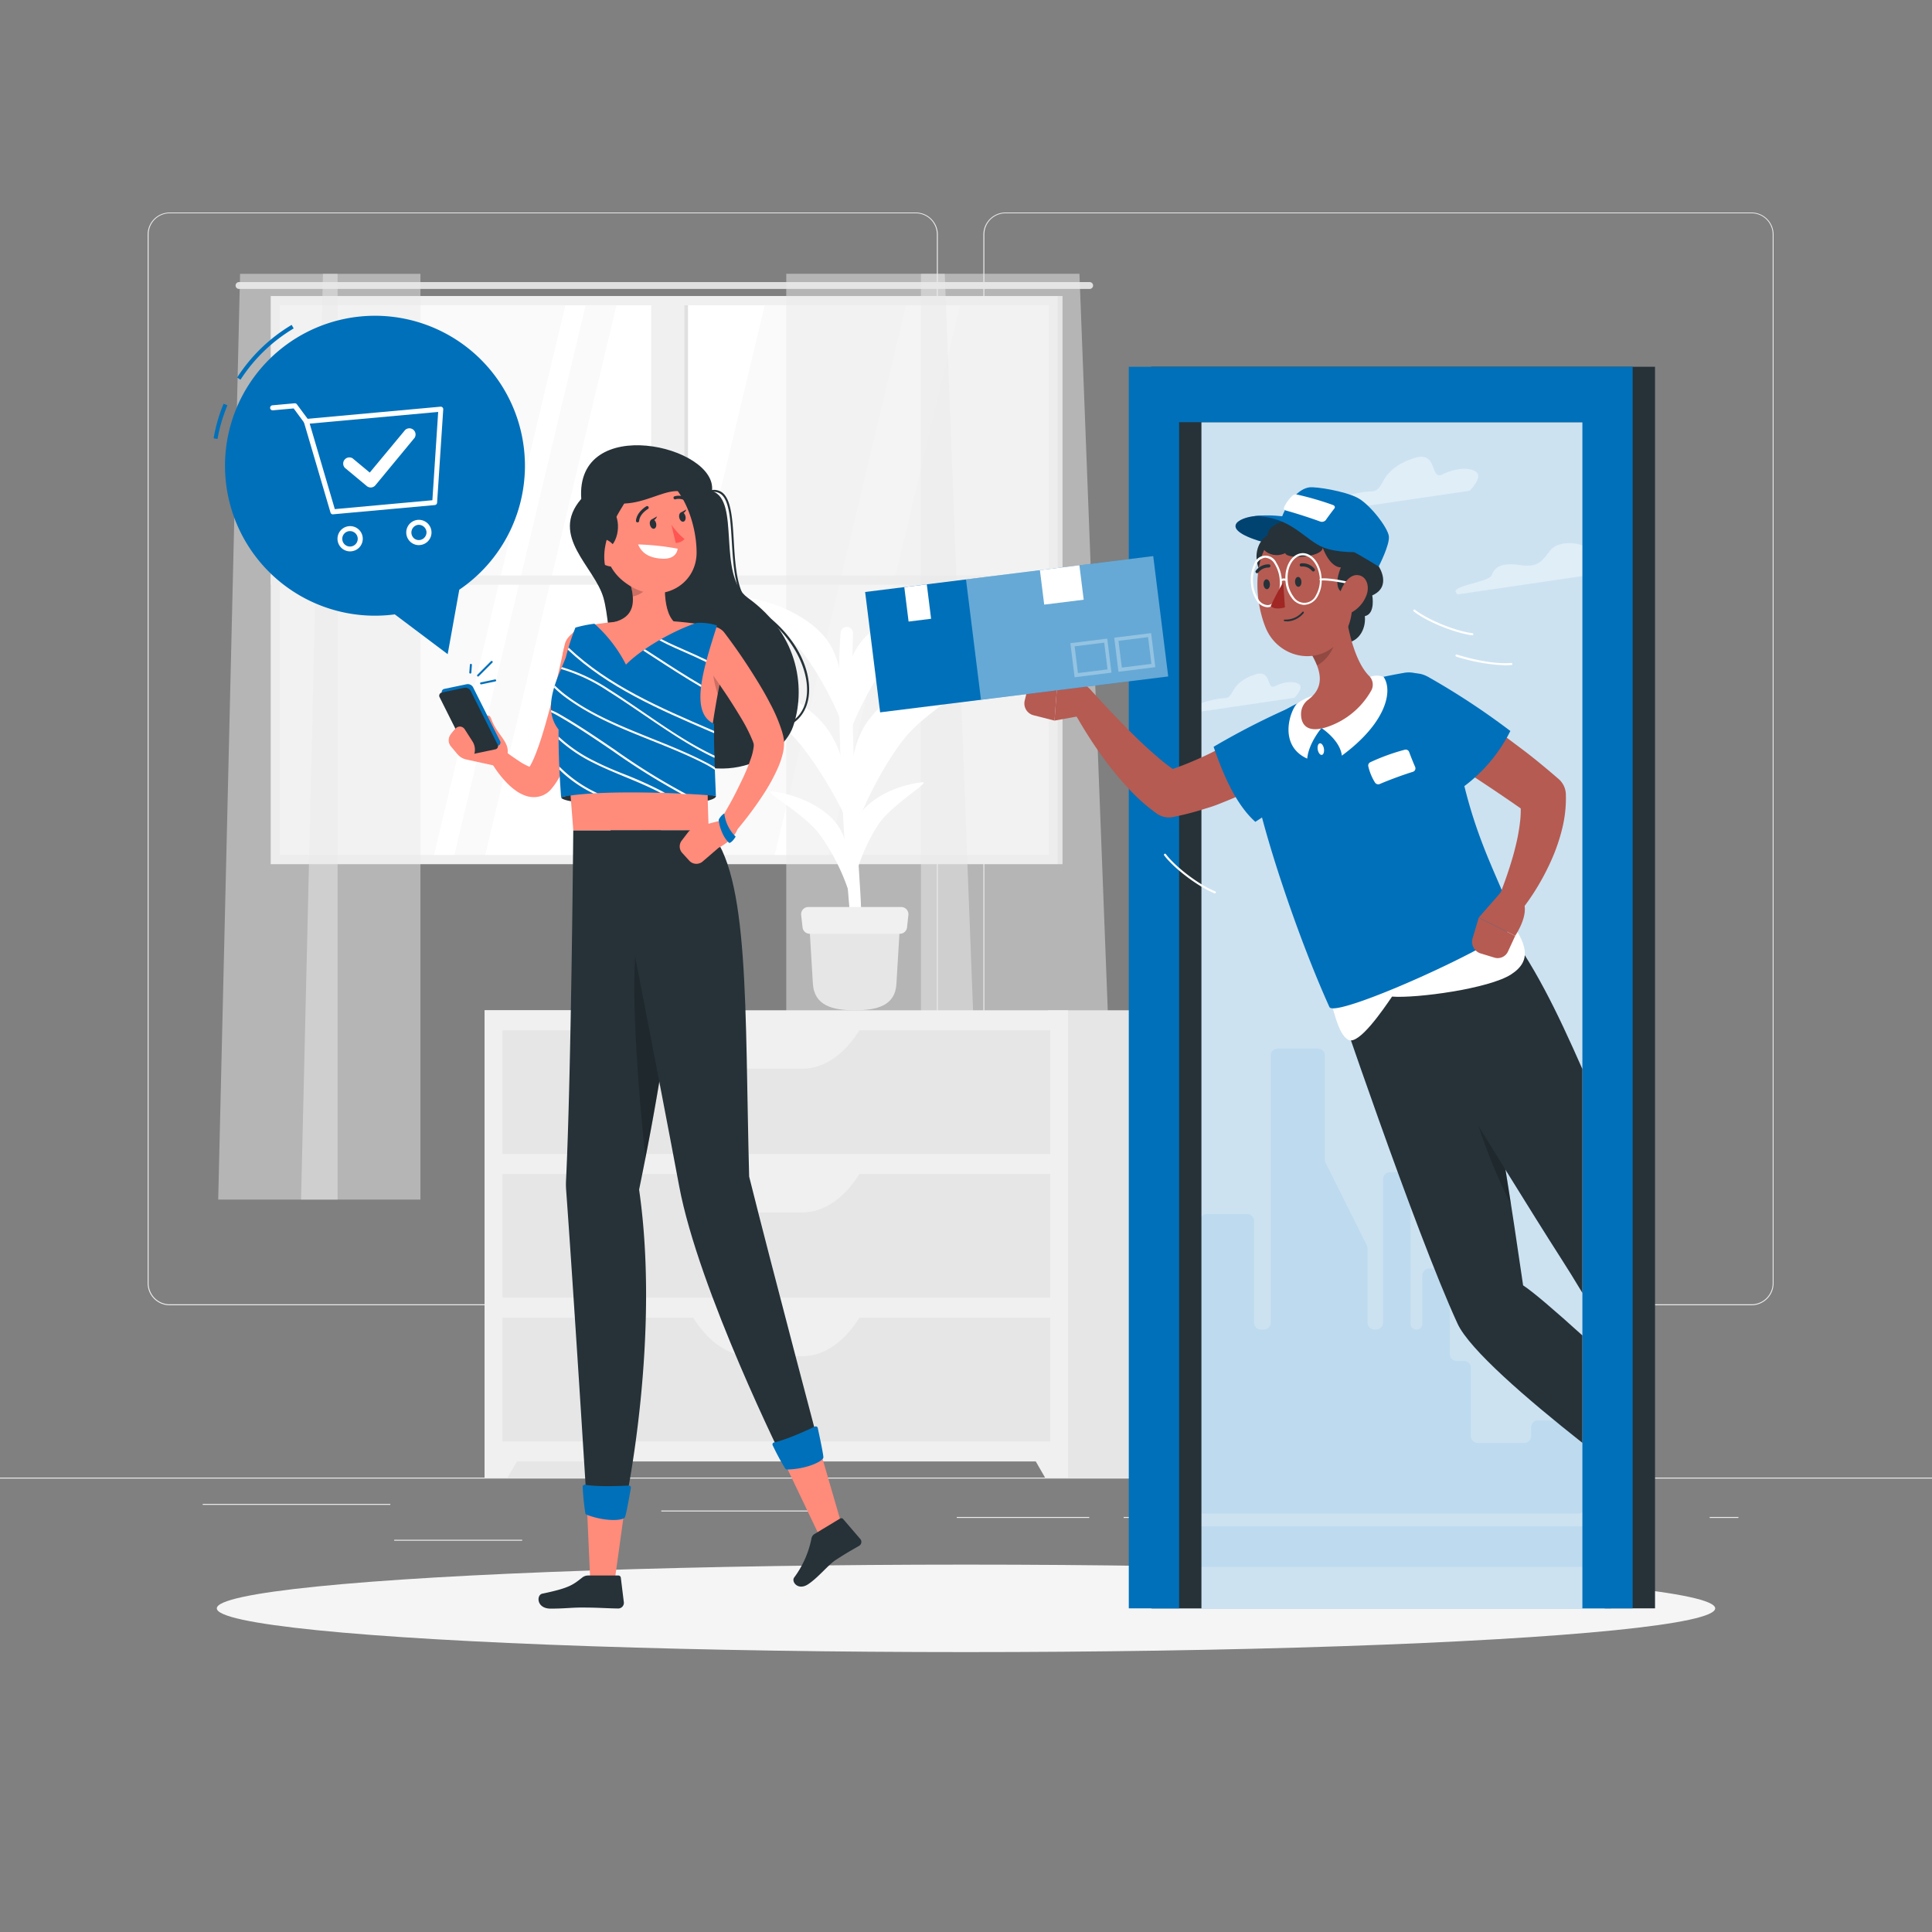 <svg xmlns="http://www.w3.org/2000/svg" viewBox="0 0 500 500"><rect x="0" y="0" width="500" height="500" fill="#808080" stroke="none"/><g id="freepik--background-complete--inject-67"><rect y="382.4" width="500" height="0.25" style="fill:#ebebeb"></rect><rect x="102.02" y="398.49" width="33.12" height="0.25" style="fill:#ebebeb"></rect><rect x="171.14" y="390.92" width="43.55" height="0.25" style="fill:#ebebeb"></rect><rect x="52.46" y="389.21" width="48.56" height="0.25" style="fill:#ebebeb"></rect><rect x="247.61" y="392.59" width="34.29" height="0.25" style="fill:#ebebeb"></rect><rect x="442.46" y="392.59" width="7.44" height="0.25" style="fill:#ebebeb"></rect><rect x="290.8" y="392.59" width="48.57" height="0.25" style="fill:#ebebeb"></rect><rect x="326.62" y="396.81" width="93.68" height="0.25" style="fill:#ebebeb"></rect><path d="M237,337.8H43.91a5.71,5.71,0,0,1-5.7-5.71V60.66A5.71,5.71,0,0,1,43.91,55H237a5.71,5.71,0,0,1,5.71,5.71V332.09A5.71,5.71,0,0,1,237,337.8ZM43.91,55.2a5.46,5.46,0,0,0-5.45,5.46V332.09a5.46,5.46,0,0,0,5.45,5.46H237a5.47,5.47,0,0,0,5.46-5.46V60.66A5.47,5.47,0,0,0,237,55.2Z" style="fill:#ebebeb"></path><path d="M453.31,337.8H260.21a5.72,5.72,0,0,1-5.71-5.71V60.66A5.72,5.72,0,0,1,260.21,55h193.1A5.71,5.71,0,0,1,459,60.66V332.09A5.71,5.71,0,0,1,453.31,337.8ZM260.21,55.2a5.47,5.47,0,0,0-5.46,5.46V332.09a5.47,5.47,0,0,0,5.46,5.46h193.1a5.47,5.47,0,0,0,5.46-5.46V60.66a5.47,5.47,0,0,0-5.46-5.46Z" style="fill:#ebebeb"></path><rect x="71.45" y="78" width="200.95" height="144.26" style="fill:#fafafa"></rect><polygon points="125.33 222.26 159.79 78 198.15 78 163.69 222.26 125.33 222.26" style="fill:#fff"></polygon><polygon points="200.25 222.26 234.71 78 248.7 78 214.24 222.26 200.25 222.26" style="fill:#fff"></polygon><polygon points="112.09 222.26 146.56 78 151.81 78 117.34 222.26 112.09 222.26" style="fill:#fff"></polygon><path d="M282,73H61.86a.89.89,0,0,0-.89.89h0a.89.89,0,0,0,.89.89H282a.89.89,0,0,0,.89-.89h0A.89.89,0,0,0,282,73Z" style="fill:#e0e0e0"></path><rect x="168.52" y="77.69" width="8.57" height="144.88" transform="translate(345.62 300.25) rotate(180)" style="fill:#f0f0f0"></rect><rect x="177.1" y="77.69" width="0.96" height="144.88" transform="translate(355.15 300.25) rotate(180)" style="fill:#e0e0e0"></rect><rect x="170.73" y="48.26" width="2.38" height="203.73" transform="translate(21.79 322.05) rotate(-90)" style="fill:#f0f0f0"></rect><path d="M273.79,221.27h0V76.61H70.06V221.27h0v2.38H273.79Zm-201.35,0V79h199V221.27Z" style="fill:#f0f0f0"></path><rect x="273.79" y="76.61" width="1.19" height="147.04" transform="translate(548.77 300.26) rotate(180)" style="fill:#e0e0e0"></rect><polygon points="238.34 70.85 238.34 310.45 288.57 310.45 279.36 70.85 238.34 70.85" style="fill:#ebebeb;opacity:0.5"></polygon><polygon points="203.48 70.85 203.48 310.45 253.71 310.45 244.5 70.85 203.48 70.85" style="fill:#ebebeb;opacity:0.5"></polygon><polygon points="87.37 70.86 87.37 310.45 56.47 310.45 62.13 70.86 87.37 70.86" style="fill:#ebebeb;opacity:0.5"></polygon><polygon points="108.81 70.86 108.81 310.45 77.91 310.45 83.58 70.86 108.81 70.86" style="fill:#ebebeb;opacity:0.5"></polygon><rect x="125.41" y="261.46" width="35.83" height="120.94" transform="translate(286.64 643.86) rotate(180)" style="fill:#e6e6e6"></rect><polygon points="131.37 382.4 125.41 382.4 125.41 371.52 137.62 371.52 131.37 382.4" style="fill:#f0f0f0"></polygon><rect x="271.22" y="261.46" width="35.83" height="120.94" transform="translate(578.26 643.86) rotate(180)" style="fill:#e6e6e6"></rect><rect x="125.41" y="261.46" width="151.01" height="116.76" transform="translate(401.83 639.68) rotate(180)" style="fill:#f0f0f0"></rect><rect x="130.03" y="266.64" width="141.76" height="32.02" transform="translate(401.83 565.29) rotate(180)" style="fill:#e6e6e6"></rect><path d="M194.22,276.59h13.39c5.82,0,11.38-3.95,15.38-10.93H178.84C182.84,272.64,188.4,276.59,194.22,276.59Z" style="fill:#f0f0f0"></path><polygon points="270.46 382.4 276.42 382.4 276.42 371.52 264.21 371.52 270.46 382.4" style="fill:#f0f0f0"></polygon><rect x="130.03" y="303.83" width="141.76" height="32.02" transform="translate(401.83 639.68) rotate(180)" style="fill:#e6e6e6"></rect><path d="M194.22,313.78h13.39c5.82,0,11.38-3.95,15.38-10.92H178.84C182.84,309.83,188.4,313.78,194.22,313.78Z" style="fill:#f0f0f0"></path><rect x="130.03" y="341.02" width="141.76" height="32.02" transform="translate(401.83 714.07) rotate(180)" style="fill:#e6e6e6"></rect><path d="M194.22,351h13.39c5.82,0,11.38-4,15.38-10.93H178.84C182.84,347,188.4,351,194.22,351Z" style="fill:#f0f0f0"></path><path d="M220.24,239.47c-2.31-23.94-3.92-62.79-2.67-75.79a1.65,1.65,0,0,1,.65-1.13h0a1.6,1.6,0,0,1,2.54,1.34c-.22,6.44-.47,22.54.9,50.3.68,13.82,1.67,23.29,1,25.28Z" style="fill:#fff"></path><path d="M213.62,188c-5.28-6.79-16.2-12.16-27.39-13-4.4-.33,13.25,8.44,20.52,17.19,5.64,6.79,11.95,18,14.06,24.09C219.58,203.66,218.9,194.77,213.62,188Z" style="fill:#fff"></path><path d="M224.67,186.51c5.47-7.61,18.08-13.46,31.73-14.12,5.36-.26-15,9.29-22.64,19.07-5.91,7.61-12,20.2-13.63,27.11C219.73,204.24,219.21,194.12,224.67,186.51Z" style="fill:#fff"></path><path d="M214,165.59c-4.17-5.67-13.37-10.32-23.13-11.28-3.83-.37,11.05,7.22,16.82,14.53,4.49,5.68,9.26,15,10.69,20C218.14,178.53,218.15,171.26,214,165.59Z" style="fill:#fff"></path><path d="M222.38,166.75c4.63-6.44,15.31-11.4,26.86-12,4.54-.22-12.72,7.87-19.16,16.16-5,6.43-10.14,17.1-11.55,23C218.19,181.76,217.75,173.2,222.38,166.75Z" style="fill:#fff"></path><path d="M216.78,213.55c-3-4.28-9.78-7.87-17-8.73-2.84-.33,8.1,5.53,12.28,11.05a53.81,53.81,0,0,1,7.64,15C219.67,223.22,219.79,217.83,216.78,213.55Z" style="fill:#fff"></path><path d="M222.25,211.14c2.62-4.24,9.09-7.82,16.3-8.68,2.84-.34-7.62,5.49-11.29,11A47.23,47.23,0,0,0,221,228.32C220.29,220.73,219.64,215.39,222.25,211.14Z" style="fill:#fff"></path><path d="M221.22,261.46h0c-5.76,0-10.52-1.2-10.85-6.95l-1-16.63H233l-1,16.63C231.74,260.26,227,261.46,221.22,261.46Z" style="fill:#e6e6e6"></path><path d="M232.89,241.66H209.54A1.86,1.86,0,0,1,207.7,240l-.36-3.2a1.86,1.86,0,0,1,1.85-2.06h24.06a1.86,1.86,0,0,1,1.84,2.06l-.35,3.2A1.86,1.86,0,0,1,232.89,241.66Z" style="fill:#f0f0f0"></path></g><g id="freepik--Shadow--inject-67"><ellipse id="freepik--path--inject-67" cx="250" cy="416.24" rx="193.89" ry="11.32" style="fill:#f5f5f5"></ellipse></g><g id="freepik--character-2--inject-67"><rect x="298.16" y="103.6" width="118.78" height="312.64" style="fill:#0070BA"></rect><rect x="298.16" y="103.6" width="118.78" height="312.64" style="fill:#fff;opacity:0.8"></rect><g style="opacity:0.4"><path d="M419.77,144.14c-4.34.42-6.23,1.06-8-1.45s-8.33-3.05-10.52-.3-3,4.56-7.89,3.84-6.54.57-7.3,2.6-12,2.76-8.78,5L419,147.7S424.11,143.72,419.77,144.14Z" style="fill:#fff"></path><path d="M382.26,122.32c-1.34-1.41-5.29-1.36-8.86.41s-1-6.41-7.63-4.12c-9.51,3.27-7,8.48-10.94,8.55s-15.51,3.15-9.47,5l35-5.15S383.61,123.72,382.26,122.32Z" style="fill:#fff"></path><path d="M336.36,177.23c-.95-1-3.75-1-6.29.3s-.69-4.55-5.41-2.93c-6.75,2.32-5,6-7.76,6.07s-11,2.23-6.72,3.58L335,180.59S337.32,178.23,336.36,177.23Z" style="fill:#fff"></path></g><path d="M403.08,354V365.8a1.8,1.8,0,0,1-1.79,1.8h-3.23a1.79,1.79,0,0,0-1.8,1.79v2.26a1.8,1.8,0,0,1-1.8,1.8h-12a1.81,1.81,0,0,1-1.8-1.8V354a1.79,1.79,0,0,0-1.79-1.79H377a1.81,1.81,0,0,1-1.8-1.8V330.1a1.79,1.79,0,0,0-1.79-1.79H369.9a1.8,1.8,0,0,0-1.8,1.79v12.61a1.45,1.45,0,0,1-1.52,1.36h0a1.44,1.44,0,0,1-1.51-1.36V305.17a1.8,1.8,0,0,0-1.8-1.8h-3.54a1.79,1.79,0,0,0-1.79,1.8v37.1a1.8,1.8,0,0,1-1.8,1.8h-.43a1.8,1.8,0,0,1-1.8-1.8V323.09a1.75,1.75,0,0,0-.19-.81l-10.67-21.36a1.74,1.74,0,0,1-.19-.8V273.17a1.79,1.79,0,0,0-1.8-1.79H330.67a1.8,1.8,0,0,0-1.8,1.79v69.1a1.79,1.79,0,0,1-1.79,1.8h-.73a1.79,1.79,0,0,1-1.79-1.8V316a1.81,1.81,0,0,0-1.8-1.8H312.37a1.81,1.81,0,0,0-1.8,1.8v26.28a1.79,1.79,0,0,1-1.79,1.8h-1.41a1.8,1.8,0,0,0-1.8,1.8v4.52a1.8,1.8,0,0,1-1.79,1.8h-.5a1.79,1.79,0,0,0-1.8,1.79v35.93a1.79,1.79,0,0,0,1.8,1.79H408.42a1.79,1.79,0,0,0,1.79-1.79V354a1.79,1.79,0,0,0-1.79-1.79h-3.54A1.8,1.8,0,0,0,403.08,354Z" style="fill:#0070BA;opacity:0.07"></path><rect x="298.16" y="395.01" width="118.44" height="10.48" style="fill:#0070BA;opacity:0.07"></rect><polygon points="428.32 94.92 428.32 416.24 415.3 416.24 415.3 109.26 310.93 109.26 310.93 416.24 297.92 416.24 297.92 94.92 428.32 94.92" style="fill:#263238"></polygon><polygon points="422.53 94.92 422.53 416.24 409.52 416.24 409.52 109.26 305.15 109.26 305.15 416.24 292.13 416.24 292.13 94.92 422.53 94.92" style="fill:#0070BA"></polygon><path d="M325,133.54c-4.47.36-10.3,3.43,2.74,7s14.8-.29,14.8-.29S337,132.57,325,133.54Z" style="fill:#0070BA"></path><path d="M325,133.54c-4.47.36-10.3,3.43,2.74,7s14.8-.29,14.8-.29S337,132.57,325,133.54Z" style="opacity:0.4"></path><ellipse cx="347.45" cy="159.37" rx="5.38" ry="6.54" transform="matrix(0.99, -0.15, 0.15, 0.99, -20.04, 54.15)" style="fill:#263238"></ellipse><ellipse cx="330.22" cy="144.06" rx="5.38" ry="6.54" transform="matrix(0.99, -0.15, 0.15, 0.99, -17.93, 51.38)" style="fill:#263238"></ellipse><path d="M409.52,345.61v27.8c-14.45-11.41-29.23-24.18-32.3-30.83-11.12-24.16-32.46-87.51-32.46-87.51l33.6-13.74.15.68c.88,4.09,5.59,26.47,11.12,60.75,1.48,9.15,3,19.16,4.55,29.89C396.84,334.39,402.59,339.34,409.52,345.61Z" style="fill:#263238"></path><path d="M391.06,311.8c-1.75-11.23-3.44-21.36-5-30.22l-7.68-5.9A150.85,150.85,0,0,0,391.06,311.8Z" style="opacity:0.2"></path><path d="M409.52,276.68V334.6c-2-3.34-3.87-6.35-5.51-8.9-3.8-5.92-8.92-14.12-14.38-22.94C374.72,278.71,357.29,250,357.29,250l21.22-8,9.93-3.74C397.05,249.58,402.76,261.36,409.52,276.68Z" style="fill:#263238"></path><path d="M334.41,198.06c-.7.51-1.23.88-1.83,1.28s-1.17.76-1.75,1.13c-1.18.73-2.36,1.43-3.56,2.11a79.1,79.1,0,0,1-7.38,3.66c-1.25.57-2.54,1.07-3.82,1.59s-2.59,1-3.92,1.37a73,73,0,0,1-8.1,2.14l-.39.08a5.41,5.41,0,0,1-4.26-.85,47.29,47.29,0,0,1-7.23-6.39,85.1,85.1,0,0,1-5.82-6.93q-2.67-3.57-5-7.28c-1.57-2.5-3.05-5-4.42-7.66a3.3,3.3,0,0,1,5.35-3.74l.07.07c1.86,2,3.78,4.12,5.7,6.13s3.85,4,5.82,5.93,4,3.77,6,5.47a43.91,43.91,0,0,0,6,4.37l-4.66-.77c2.24-.73,4.46-1.5,6.66-2.42s4.38-1.89,6.53-3,4.27-2.2,6.36-3.4c1-.59,2.08-1.2,3.09-1.82l1.5-.95,1.38-.88.28-.18a6.6,6.6,0,0,1,7.43,10.9Z" style="fill:#b55b52"></path><path d="M336.85,181.83a192,192,0,0,0-22.77,11.44c2.33,6.73,5.57,14.74,10.8,19.42a104.11,104.11,0,0,0,13.23-10C347.24,194.83,346.39,178,336.85,181.83Z" style="fill:#0070BA"></path><path d="M343.27,254.91c1.74,6,3,12.89,5.72,14.22s8.92-7.78,11.27-11.21c6.39.48,25.07-2.05,30.79-5.73s3.92-8.19-.66-14.52C377.85,236.41,350.68,250.33,343.27,254.91Z" style="fill:#fff"></path><path d="M363.43,174.12a134.76,134.76,0,0,0-26.51,7.43c-9.23,3.73-14,11.24-12.34,21.06,2,11.8,11,39.28,19.47,58,1.47,3.22,45.77-16.9,47.91-21.33-3.49-12.25-12.57-23.92-16.09-53.18C375.15,180.07,369.34,173.1,363.43,174.12Z" style="fill:#0070BA"></path><path d="M354.6,197.28a53.38,53.38,0,0,1,8.95-3.25.94.94,0,0,1,1.14.59c.34.92.94,2.47,1.54,3.84a.94.94,0,0,1-.59,1.29c-2.34.71-6.16,2.11-8.6,3.17a1,1,0,0,1-1.18-.38,13.67,13.67,0,0,1-1.74-4.2A.94.94,0,0,1,354.6,197.28Z" style="fill:#fff"></path><path d="M342.63,193.73c.14.83-.09,1.56-.53,1.64s-.92-.53-1.07-1.36.09-1.56.53-1.64S342.48,192.9,342.63,193.73Z" style="fill:#fff"></path><path d="M376.67,182.13c2.43,1.42,4.66,2.85,6.93,4.36s4.47,3,6.65,4.65,4.35,3.23,6.48,4.93,4.21,3.44,6.28,5.23l.36.31a5.42,5.42,0,0,1,1.87,3.85,32.69,32.69,0,0,1-.95,9,47.72,47.72,0,0,1-2.7,7.93,62.09,62.09,0,0,1-3.72,7.16,57.52,57.52,0,0,1-4.61,6.59,3.3,3.3,0,0,1-5.62-3.29l.08-.18c.84-2.14,1.73-4.48,2.48-6.73s1.46-4.54,2-6.8a49.55,49.55,0,0,0,1.21-6.64,25.15,25.15,0,0,0-.05-6l2.23,4.16c-4.19-3-8.48-5.89-12.81-8.75l-13-8.48-.07,0a6.6,6.6,0,0,1,6.94-11.23Z" style="fill:#b55b52"></path><path d="M369.61,175.18a190.55,190.55,0,0,1,21.27,14,40.26,40.26,0,0,1-13.56,15.44s-4.12-1-11.41-8.9C357.77,186.87,360.58,170.26,369.61,175.18Z" style="fill:#0070BA"></path><path d="M388.47,230.87l-5.77,6.6,9.43,4.72s4.51-6.64,1.43-9.72Z" style="fill:#b55b52"></path><path d="M383.17,246.74l3.57,1.09a2.93,2.93,0,0,0,3.54-1.62l1.85-4-9.43-4.72-1.6,5.36A3.15,3.15,0,0,0,383.17,246.74Z" style="fill:#b55b52"></path><path d="M342,188.42s4.81,3.09,5.27,7.14c11.47-8.45,13.3-16.74,10.8-20.39a4.91,4.91,0,0,0-3.49,0S351.06,182.39,342,188.42Z" style="fill:#fff"></path><path d="M342,188.42s-3.33,3.88-3.69,7.91c-7.34-3.3-4.68-11.91-2.7-14.2a14.06,14.06,0,0,1,4.15-2.07S337.11,183.37,342,188.42Z" style="fill:#fff"></path><path d="M347.9,155.6c.57,5.65,2.31,15.2,6.45,19.36a3.15,3.15,0,0,1,.46,3.87,20.51,20.51,0,0,1-11.3,9.29c-5.39,1.8-6.87-.76-6.8-3.5a4.62,4.62,0,0,1,1.88-3.55c4.68-3.53,3-8.07.63-12.11Z" style="fill:#b55b52"></path><path d="M344.37,161.05,339.23,169a20.24,20.24,0,0,1,1.6,3.19c2.5-1.15,5.22-5.05,4.67-7.85A9.58,9.58,0,0,0,344.37,161.05Z" style="opacity:0.2"></path><path d="M349.31,146.23c.75,8.66,1.63,13.69-2,18.81-5.46,7.71-16.49,5.55-19.79-2.67-3-7.4-3.69-20.33,4.1-25.14A11.53,11.53,0,0,1,349.31,146.23Z" style="fill:#b55b52"></path><path d="M334.3,134.49c-4.87.48-7.19,3.37-5.92,4.81-4.29.77-.39,6,4.24,3.85.4,1.67,9.61,1.11,9.7-1.4,2.09,5.43,4.71,5.08,4.71,5.08s-2.72,6,1.18,6.78c0,3.39,2.45,6.36,5,5.85,2.83-.58,1.93-5.37,1.93-5.37,5.16-2.29,1.69-7.48,1.69-7.48C356.75,140.85,344.77,128.13,334.3,134.49Z" style="fill:#263238"></path><path d="M328,157.16a3.57,3.57,0,0,1-2.84-1.83,9.43,9.43,0,0,1-1.42-4.6,9.31,9.31,0,0,1,.83-4.73,3.06,3.06,0,0,1,5.74-.37,9.43,9.43,0,0,1,1.43,4.59h0c.23,3.68-1.37,6.79-3.58,6.93Zm-.53-12.82h-.12a3,3,0,0,0-2.3,1.89,9.72,9.72,0,0,0,.56,8.78,3,3,0,0,0,2.52,1.59c1.91-.12,3.28-3,3.07-6.35a8.93,8.93,0,0,0-1.34-4.33A3,3,0,0,0,327.47,144.34Z" style="fill:#fff"></path><path d="M337.55,156.55a4.17,4.17,0,0,1-3.24-1.79,8.26,8.26,0,0,1-1.64-4.6c-.24-3.67,1.67-6.8,4.25-7s4.87,2.7,5.1,6.38a8.22,8.22,0,0,1-1,4.77,4.1,4.1,0,0,1-3.21,2.2Zm-.41-12.82H337c-2.28.15-4,3-3.75,6.4a7.89,7.89,0,0,0,1.52,4.3,3.27,3.27,0,0,0,5.79-.37,7.75,7.75,0,0,0,1-4.46C341.27,146.31,339.34,143.73,337.14,143.73Z" style="fill:#fff"></path><path d="M331.47,150.51a.27.27,0,0,1-.18-.47,1.64,1.64,0,0,1,1.77-.14.28.28,0,0,1,.12.37.27.27,0,0,1-.36.12,1.11,1.11,0,0,0-1.18.06A.27.27,0,0,1,331.47,150.51Z" style="fill:#fff"></path><path d="M349.56,151.25h-.06c-5.82-1.31-7.66-1-7.67-1a.27.27,0,0,1-.12-.53c.08,0,1.93-.38,7.91,1a.26.26,0,0,1,.2.32A.27.27,0,0,1,349.56,151.25Z" style="fill:#fff"></path><path d="M353.61,154.12a8.44,8.44,0,0,1-4.05,4.49c-2.36,1.11-3.68-1.18-3.14-3.88.49-2.42,2.3-5.92,4.73-5.9S354.6,151.63,353.61,154.12Z" style="fill:#b55b52"></path><path d="M336.81,150.51c.05.7-.28,1.31-.74,1.35s-.86-.49-.91-1.2.27-1.31.73-1.35S336.75,149.8,336.81,150.51Z" style="fill:#263238"></path><path d="M328.65,151.13c.05.7-.28,1.31-.73,1.35s-.87-.49-.92-1.2.27-1.31.73-1.35S328.6,150.42,328.65,151.13Z" style="fill:#263238"></path><path d="M332.09,150.72a60.4,60.4,0,0,0-3.24,6.16c1.25,1.12,3.69.3,3.69.3Z" style="fill:#a02724"></path><path d="M333.36,160.81a5.89,5.89,0,0,0,4.05-2.18.22.22,0,0,0-.05-.29.19.19,0,0,0-.28,0,5.64,5.64,0,0,1-4.61,2,.21.21,0,0,0-.22.2.2.2,0,0,0,.2.21A6.81,6.81,0,0,0,333.36,160.81Z" style="fill:#263238"></path><path d="M340,147.88a.46.46,0,0,0,.18-.1.42.42,0,0,0,0-.59,3.94,3.94,0,0,0-3.46-1.39.41.41,0,0,0,.12.82h0a3.17,3.17,0,0,1,2.72,1.13A.41.41,0,0,0,340,147.88Z" style="fill:#263238"></path><path d="M325.28,148.35a.43.43,0,0,0,.36-.15,3.28,3.28,0,0,1,2.68-1.32.43.43,0,0,0,.46-.37.42.42,0,0,0-.36-.46,4.14,4.14,0,0,0-3.41,1.63.42.42,0,0,0,.05.58A.33.33,0,0,0,325.28,148.35Z" style="fill:#263238"></path><path d="M281.53,184.92l-8.62,1.57.78-10.51s8-.47,9.08,3.76Z" style="fill:#b55b52"></path><path d="M265.19,181.33l.89-3.62a3,3,0,0,1,3.21-2.22l4.4.49-.78,10.51-5.43-1.38A3.15,3.15,0,0,1,265.19,181.33Z" style="fill:#b55b52"></path><path d="M331.5,134.46c1.73-4.83,4.65-7.94,7.32-8.33,1.79-.25,9.24,1,12.47,2.68s7.91,7.76,8.15,10-2.65,7.83-2.65,7.83S343.82,138.19,331.5,134.46Z" style="fill:#0070BA"></path><path d="M335.71,128a77.37,77.37,0,0,1,9.28,2.7c.45.18.6.57.34.9-.51.65-1.53,2-2.22,3a1.33,1.33,0,0,1-1.48.36c-2.27-.84-6.17-2.11-8.78-2.82-.47-.13-.69-.47-.55-.81a10,10,0,0,1,2.2-3.07A1.41,1.41,0,0,1,335.71,128Z" style="fill:#fff"></path><path d="M324.58,133.58c9.62,0,13.13,6.33,18.11,8.18s13.17.92,13.17.92S339.16,131.78,324.58,133.58Z" style="fill:#0070BA"></path><rect x="225.54" y="148.45" width="75.14" height="31.39" transform="translate(544.5 294.5) rotate(172.9)" style="fill:#0070BA"></rect><rect x="251.76" y="146.82" width="48.83" height="31.39" transform="translate(570.31 289.64) rotate(172.9)" style="fill:#fff;opacity:0.4"></rect><path d="M289.46,173.85l-1.1-8.81,9.55-1.19,1.09,8.81Zm0-8,.87,6.92,7.65-.95-.86-6.93Z" style="fill:#fff;opacity:0.3"></path><path d="M278.11,175.27l-1.1-8.81,9.54-1.19,1.1,8.81Zm0-8,.86,6.92,7.66-.95-.86-6.92Z" style="fill:#fff;opacity:0.3"></path><rect x="269.63" y="146.91" width="10.3" height="8.98" transform="translate(566.18 267.66) rotate(172.9)" style="fill:#fff"></rect><rect x="234.57" y="151.55" width="5.87" height="8.98" transform="translate(492.47 281.53) rotate(172.9)" style="fill:#fff"></rect><path d="M381,164.41h0c-4.56-.59-11.78-3.54-15.14-6.19a.27.27,0,1,1,.34-.42c3.3,2.6,10.38,5.5,14.87,6.07a.27.27,0,0,1,.23.31A.26.26,0,0,1,381,164.41Z" style="fill:#fff"></path><path d="M314.41,231.19a.19.19,0,0,1-.1,0c-4.26-1.73-10.48-6.43-13.05-9.85a.28.28,0,0,1,.44-.33c2.52,3.36,8.63,8,12.82,9.68a.28.28,0,0,1,.14.36A.27.27,0,0,1,314.41,231.19Z" style="fill:#fff"></path><path d="M389.52,172.18a48,48,0,0,1-12.65-2.25.27.27,0,1,1,.16-.52c2.58.79,9.14,2.59,14.08,2.16a.27.27,0,0,1,.3.24.28.28,0,0,1-.25.3C390.63,172.15,390.08,172.18,389.52,172.18Z" style="fill:#fff"></path></g><g id="freepik--character-1--inject-67"><path d="M150.43,129.11c-8.33,9.64,3.45,17.51,5.75,25.63s.94,25.61,11.27,35.61c16.08,15.6,34.63,6.81,37.79-2.31s2-23.44-11.67-33.3c-8.17-5.88-1.78-25.33-9.31-27.66C185.79,115.35,148.84,106.84,150.43,129.11Z" style="fill:#263238"></path><path d="M205,187.26a.26.26,0,0,1-.22-.12.27.27,0,0,1,.08-.36c2.67-1.72,4.1-4.78,4-8.61-.12-6.26-4.57-15.14-14.24-20.88-4.37-2.59-4.82-10.32-5.23-17.14-.31-5.37-.61-10.45-2.71-12.19a3,3,0,0,0-2.36-.62.26.26,0,0,1-.3-.23.27.27,0,0,1,.23-.29,3.56,3.56,0,0,1,2.77.73c2.26,1.89,2.57,7.08,2.89,12.57.4,6.69.85,14.27,5,16.72,8.66,5.14,14.35,13.51,14.49,21.32.08,4-1.44,7.24-4.27,9.06A.23.23,0,0,1,205,187.26Z" style="fill:#263238"></path><path d="M131.48,196.7l-3.18,1.52-7.67-1.68a4.08,4.08,0,0,1-2.25-1.37l-1.68-2a2.49,2.49,0,0,1,0-3.19l1.75-2.06a2.48,2.48,0,0,1,3.45-.33l4.24,3.4S131.27,192.61,131.48,196.7Z" style="fill:#ff8b7b"></path><polygon points="158.86 410.67 152.83 410.68 151.81 387.99 161.97 388.24 158.86 410.67" style="fill:#ff8b7b"></polygon><path d="M148.36,214.88s-.53,63-1.86,90.38a20,20,0,0,0,0,2.45c2,27.47,5.28,80.28,5.28,80.28l10.23.26s8.92-42.17,3.39-80.37c8.87-43.2,13.66-81.75,5.62-93Z" style="fill:#263238"></path><path d="M150.8,384.81a62.73,62.73,0,0,0,.69,6.83.54.54,0,0,0,.33.36c4.76,1.86,9.52,1.57,9.91.66s1.21-5.74,1.54-7.57a.53.53,0,0,0-.56-.63c-2,.11-8,.37-11.29-.21A.53.53,0,0,0,150.8,384.81Z" style="fill:#0070BA"></path><path d="M165.5,239.89c-3.1,10.52-.08,44.31,1.54,59.91,2.21-11.27,4.09-22.11,5.48-32.1Z" style="opacity:0.2"></path><path d="M152.15,407.74H160a.64.64,0,0,1,.67.58l.79,6.43a1.48,1.48,0,0,1-1.49,1.53c-3.45-.06-5.11-.25-9.47-.25-2.68,0-4.31.28-8,.28s-3.71-3.55-2.15-3.87c7-1.46,7.89-2.26,10.32-4.16A2.41,2.41,0,0,1,152.15,407.74Z" style="fill:#263238"></path><path d="M151.33,163.49a4.39,4.39,0,0,0-5.19,3.37v0c-.84,3.92-1.75,7.93-2.69,11.87s-2,7.86-3.16,11.64c-.59,1.88-1.23,3.73-1.94,5.45a23.32,23.32,0,0,1-1.12,2.34c-.06.09-.11.19-.17.29a18,18,0,0,1-2-1c-1.55-1-3.21-2.16-4.78-3.31l-.11-.08a2.2,2.2,0,0,0-3.21,2.87,27.22,27.22,0,0,0,4,5.45,17.13,17.13,0,0,0,2.84,2.45,10,10,0,0,0,2.1,1.06,6.39,6.39,0,0,0,3.46.29,5.85,5.85,0,0,0,2.14-.91,6.84,6.84,0,0,0,.85-.72,2.89,2.89,0,0,0,.24-.27l.19-.22a15,15,0,0,0,1.24-1.69,28.72,28.72,0,0,0,1.74-3.16c1-2.06,1.77-4.09,2.5-6.12,1.45-4.06,2.58-8.13,3.66-12.2.55-2,1-4.08,1.48-6.13s.91-4.08,1.29-6.2A4.38,4.38,0,0,0,151.33,163.49Z" style="fill:#ff8b7b"></path><path d="M145.23,206.33c0,2.58,40.06,3.08,40.06-.32l-20.47-5.22-19.59,5.54" style="fill:#263238"></path><path d="M152.59,161.8a91.29,91.29,0,0,1,31.88.32,4.57,4.57,0,0,1,3.75,5.51c-5.66,25.37-5.34,33.89-4.79,47.25H148.37c-1.76-22.28-2.68-35-2.92-42.22C145.27,167.16,147.14,162.61,152.59,161.8Z" style="fill:#ff8b7b"></path><path d="M184.37,169.17a27.25,27.25,0,0,0,1.38,10.45c.44-2.41,1-5,1.56-7.83Z" style="opacity:0.2"></path><path d="M173,143.28c-1,5.08-2,14.38,1.56,17.77,0,0-1.39,5.15-10.82,5.15-10.37,0-5-5.15-5-5.15,5.66-1.35,5.52-5.55,4.53-9.5Z" style="fill:#ff8b7b"></path><path d="M169,146.66l-5.73,4.89a16.25,16.25,0,0,1,.48,2.8c2.17-.31,5.14-2.69,5.37-4.95A7.78,7.78,0,0,0,169,146.66Z" style="opacity:0.2"></path><path d="M154.54,136.76c2.46,8.12,3.33,11.62,8.5,14.86,7.78,4.88,17.22.07,17.24-8.62,0-7.83-4-19.81-12.88-21.17A11.58,11.58,0,0,0,154.54,136.76Z" style="fill:#ff8b7b"></path><path d="M155.43,142.41c3.95.29,5.63-6.06,3.71-9.56S150.15,136.43,155.43,142.41Z" style="fill:#263238"></path><path d="M153.27,128.29c12.48,6.7,20-5.84,26.54.82C176.6,119.84,158.94,115.88,153.27,128.29Z" style="fill:#263238"></path><path d="M175.37,142a66.37,66.37,0,0,0-10.23-1.1c.81,1.89,2.4,3.5,6.27,3.69S175.37,142,175.37,142Z" style="fill:#fff"></path><polygon points="218.15 395.72 212.1 397.57 203.27 379.07 212.58 376.52 218.15 395.72" style="fill:#ff8b7b"></polygon><path d="M210.79,397l6.62-4a.61.61,0,0,1,.79.12l4.45,5.18a1.17,1.17,0,0,1-.29,1.75c-2.51,1.46-3,1.68-6.11,3.69-1.88,1.23-4.52,4.56-7.12,6.27s-4.38-.64-3.61-1.74a25,25,0,0,0,4.5-10.19A1.66,1.66,0,0,1,210.79,397Z" style="fill:#263238"></path><path d="M158,214.88s12.89,65.91,17.75,92c5.05,27.14,27.54,72.18,27.54,72.18l9.33-2.56s-12.78-48.14-18.74-72c-1.16-43.2.22-78.39-10.43-89.64Z" style="fill:#263238"></path><path d="M200,374.1a63.36,63.36,0,0,0,3.23,6,.59.59,0,0,0,.45.21c5.1-.09,9.4-2.16,9.41-3.15,0-.83-1.06-5.78-1.45-7.59a.53.53,0,0,0-.76-.37c-1.81.86-7.22,3.37-10.52,4.09A.53.53,0,0,0,200,374.1Z" style="fill:#0070BA"></path><path d="M168.21,135.82c.16.68.65,1.13,1.09,1s.66-.73.5-1.4-.64-1.13-1.08-1S168.05,135.15,168.21,135.82Z" style="fill:#263238"></path><path d="M175.8,134c.16.67.65,1.13,1.09,1s.66-.73.5-1.41-.64-1.13-1.08-1S175.64,133.35,175.8,134Z" style="fill:#263238"></path><path d="M176.12,132.7l1.5-.85S177.1,133.31,176.12,132.7Z" style="fill:#263238"></path><path d="M173.75,135.79a18.11,18.11,0,0,0,3.41,3.71,3,3,0,0,1-2.29,1Z" style="fill:#ff5652"></path><path d="M153.81,143.94a6.24,6.24,0,0,0,3.95,2.63c2.14.4,3-1.55,2.27-3.48-.68-1.72-2.6-4-4.67-3.55A2.78,2.78,0,0,0,153.81,143.94Z" style="fill:#ff8b7b"></path><path d="M152.38,128.29c3.92-5.91,9.32-2,10.28-.66s-9.7,11.73-5.14,21.78C152.12,146.66,147.76,137.17,152.38,128.29Z" style="fill:#263238"></path><path d="M165.08,135.18a.39.39,0,0,0,.32-.35c.17-1.87,2.26-3.09,2.28-3.1a.41.41,0,0,0,.15-.55.4.4,0,0,0-.55-.15c-.11.06-2.48,1.44-2.69,3.72a.4.4,0,0,0,.37.44A.25.25,0,0,0,165.08,135.18Z" style="fill:#263238"></path><path d="M177.9,129.92a.4.4,0,0,0,.3-.72,4,4,0,0,0-3.62-.76.39.39,0,0,0-.25.52.4.4,0,0,0,.51.25h0a3.2,3.2,0,0,1,2.86.63A.5.5,0,0,0,177.9,129.92Z" style="fill:#263238"></path><path d="M202.9,191.85c0-.26-.05-.54-.1-.83l-.08-.44-.07-.3c-.1-.36-.19-.75-.3-1.08a42,42,0,0,0-3.09-7.23c-1.14-2.22-2.39-4.33-3.68-6.4-2.57-4.16-5.27-8.1-8.24-12a4.38,4.38,0,0,0-7,5.21l0,.05c2.67,3.72,5.39,7.57,7.94,11.39,1.26,1.93,2.48,3.87,3.63,5.8a41.9,41.9,0,0,1,2.86,5.67c.1.22.15.42.22.62l.05.13h0s0,0,0,.06a2.64,2.64,0,0,1,0,.83,13.91,13.91,0,0,1-.63,2.72,51.21,51.21,0,0,1-2.52,6.1c-1,2.06-2,4.12-3.16,6.15s-2.27,4.1-3.41,6.11l0,0a2.18,2.18,0,0,0,3.51,2.54,93.5,93.5,0,0,0,8.89-11.6,47.68,47.68,0,0,0,3.64-6.72,21,21,0,0,0,1.33-4.1A11.29,11.29,0,0,0,202.9,191.85Z" style="fill:#ff8b7b"></path><path d="M168.53,134.5l1.51-.85S169.51,135.11,168.53,134.5Z" style="fill:#263238"></path><path d="M146.43,170.16a59.54,59.54,0,0,1,2.49-7.74,32.43,32.43,0,0,1,4.91-1A35.9,35.9,0,0,1,162,172c4.49-4.53,13.06-9.11,18.29-10.79a14,14,0,0,1,5.27.66c-3.56,11.24-7.19,22.56-.75,25.46-.11,5.34.2,12,.46,18.66-6.09-.66-30.25-1.82-40.06.32-.5-6.79-.69-12.57-.65-17.5C140,183,144.54,175.07,146.43,170.16Z" style="fill:#0070BA"></path><path d="M174.71,167.12c-1.12-.5-2.32-1.07-3.54-1.72l-.54.3c1.34.72,2.65,1.35,3.86,1.9.88.4,1.77.79,2.67,1.18,1.87.82,3.75,1.66,5.59,2.57.05-.17.09-.34.14-.52-1.82-.89-3.68-1.72-5.52-2.53Z" style="fill:#fff"></path><path d="M166.67,184.43c-2.95-2-6-4.12-9.07-6.05a44.92,44.92,0,0,0-12.2-5.73l-.21.49a44,44,0,0,1,12.13,5.69c3.06,1.92,6.11,4,9.05,6,5.9,4,12,8.22,18.55,11.31,0-.2,0-.39,0-.58C178.46,192.53,172.48,188.42,166.67,184.43Z" style="fill:#fff"></path><path d="M184.81,189.74v-.57l-.91-.39c-13-5.61-26.5-11.41-36.76-21.19-.06.19-.11.38-.17.57,10.31,9.73,23.73,15.51,36.72,21.1Z" style="fill:#fff"></path><path d="M169.72,170.48c3.81,2.48,7.71,5,11.73,7.33,0-.19.05-.37.07-.56-3.94-2.29-7.77-4.77-11.51-7.21l-3.09-2-.46.33Z" style="fill:#fff"></path><path d="M153.91,197a37.84,37.84,0,0,1-9.34-6.38c0,.24,0,.49,0,.73a39,39,0,0,0,9.1,6.12c2.68,1.34,5.49,2.5,8.21,3.63,3,1.24,6.11,2.54,9.05,4.08l1.18,0a102.71,102.71,0,0,0-10-4.6C159.38,199.52,156.57,198.36,153.91,197Z" style="fill:#fff"></path><path d="M154.66,205.29a33.24,33.24,0,0,1-9.9-6.91c0,.27,0,.54,0,.81a33.68,33.68,0,0,0,8.81,6.16Z" style="fill:#fff"></path><path d="M182.38,197.12c-4.47-2.3-9.23-4.21-13.83-6.05-7.4-3-15.05-6-21.56-10.78a26.94,26.94,0,0,1-3.42-2.9c-.06.19-.13.38-.18.57a26.78,26.78,0,0,0,3.29,2.75c6.57,4.79,14.25,7.87,21.68,10.84,4.59,1.84,9.34,3.74,13.78,6a28.09,28.09,0,0,1,2.89,1.69l0-.64A29.7,29.7,0,0,0,182.38,197.12Z" style="fill:#fff"></path><path d="M159.05,194c-4.63-3.15-9.42-6.41-14.36-9.23a17.4,17.4,0,0,0-2.07-1c0,.19,0,.39.06.58.6.27,1.19.59,1.75.91,4.92,2.81,9.7,6.07,14.32,9.21a178.29,178.29,0,0,0,17.65,11l1.25.06A168.65,168.65,0,0,1,159.05,194Z" style="fill:#fff"></path><path d="M191.07,213.4,187.84,212l-7.61,2a4.12,4.12,0,0,0-2.2,1.45l-1.6,2.09a2.49,2.49,0,0,0,.13,3.2l1.82,2a2.49,2.49,0,0,0,3.46.22l4.13-3.55S190.92,217,191.07,213.4Z" style="fill:#ff8b7b"></path><path d="M186,212.17c.13,1.76,1.19,4.74,2.76,6,.88-.28,1.62-1.66,1.62-1.66a10.06,10.06,0,0,1-2.93-6A3.94,3.94,0,0,0,186,212.17Z" style="fill:#0070BA"></path><path d="M131.26,195.52c.89-3.52-2.58-5.15-4.12-9.47-.57-1.6-1.66-.79-1.73.95a17.67,17.67,0,0,0,1.34,6.1Z" style="fill:#ff8b7b"></path><path d="M128.81,193l-5.8,1.22a1.57,1.57,0,0,1-1.63-.82l-6.95-13.84a.85.85,0,0,1,.58-1.28l5.8-1.21a1.56,1.56,0,0,1,1.63.81l6.95,13.84A.84.84,0,0,1,128.81,193Z" style="fill:#0070BA"></path><path d="M121.7,174.32h0a.25.25,0,0,1-.24-.28l.15-2a.26.26,0,0,1,.28-.24.27.27,0,0,1,.24.28l-.15,2A.26.26,0,0,1,121.7,174.32Z" style="fill:#0070BA"></path><path d="M123.72,175.09a.27.27,0,0,1-.18-.08.27.27,0,0,1,0-.37l3.52-3.52a.27.27,0,0,1,.37,0,.25.25,0,0,1,0,.37L123.91,175A.27.27,0,0,1,123.72,175.09Z" style="fill:#0070BA"></path><path d="M124.51,177.11a.27.27,0,0,1-.26-.21.26.26,0,0,1,.21-.3l3.63-.76a.26.26,0,0,1,.11.51l-3.64.76Z" style="fill:#0070BA"></path><path d="M128.17,193.93l-5.79,1.22a1.59,1.59,0,0,1-1.64-.81L113.8,180.5a.84.84,0,0,1,.58-1.28l5.79-1.22a1.59,1.59,0,0,1,1.64.81l6.95,13.84A.85.85,0,0,1,128.17,193.93Z" style="fill:#263238"></path><path d="M116.73,189.94l1.14-1.36a1.48,1.48,0,0,1,2.4.16l2,3.12a4,4,0,0,1,.05,4.25l-.17.28Z" style="fill:#ff8b7b"></path></g><g id="freepik--speech-bubble--inject-67"><path d="M62.24,98.27l-.87-.56A42.85,42.85,0,0,1,75.48,84.08L76,85A42,42,0,0,0,62.24,98.27Z" style="fill:#0070BA"></path><path d="M56.29,113.61l-1-.18a41.55,41.55,0,0,1,2.57-8.94l1,.39A41.47,41.47,0,0,0,56.29,113.61Z" style="fill:#0070BA"></path><path d="M135.85,120.59A38.81,38.81,0,1,0,102.17,159l13.69,10.3,3-16.68A38.73,38.73,0,0,0,135.85,120.59Z" style="fill:#0070BA"></path><path d="M86.15,133.11a.64.64,0,0,1-.62-.47l-6.88-23.39a.67.67,0,0,1,.09-.55.64.64,0,0,1,.48-.28L114,105.25a.63.63,0,0,1,.51.18.65.65,0,0,1,.2.51l-1.59,24.16a.66.66,0,0,1-.59.61L86.21,133.1Zm-6-23.47,6.5,22.12,25.25-2.3,1.5-22.85Zm32.36,20.42h0Z" style="fill:#fff"></path><path d="M79.28,109.71a.64.64,0,0,1-.52-.26L76,105.7l-5.38.49a.66.66,0,0,1-.71-.59.66.66,0,0,1,.59-.71l5.75-.52a.67.67,0,0,1,.58.26l3,4.05a.64.64,0,0,1-.14.9A.6.6,0,0,1,79.28,109.71Z" style="fill:#fff"></path><path d="M90.61,142.7a3.27,3.27,0,1,1,3.26-3.57h0a3.26,3.26,0,0,1-3,3.55Zm0-5.25h-.18a2,2,0,1,0,2.14,1.79h0A2,2,0,0,0,90.62,137.45Z" style="fill:#fff"></path><path d="M108.4,141.08a3.26,3.26,0,0,1-2.09-.76,3.29,3.29,0,0,1-.42-4.61,3.27,3.27,0,0,1,5.77,1.8h0a3.27,3.27,0,0,1-3,3.55Zm0-5.25h-.18a2,2,0,0,0-1.08,3.48,1.94,1.94,0,0,0,1.44.45,2,2,0,0,0,1.79-2.14h0A2,2,0,0,0,108.4,135.83Z" style="fill:#fff"></path><path d="M95.92,126.16a1.61,1.61,0,0,1-1-.37l-5.67-4.72a1.6,1.6,0,0,1,2-2.46l4.44,3.69,9.14-11a1.6,1.6,0,0,1,2.47,2L97.15,125.59A1.59,1.59,0,0,1,95.92,126.16Z" style="fill:#fff"></path></g></svg>